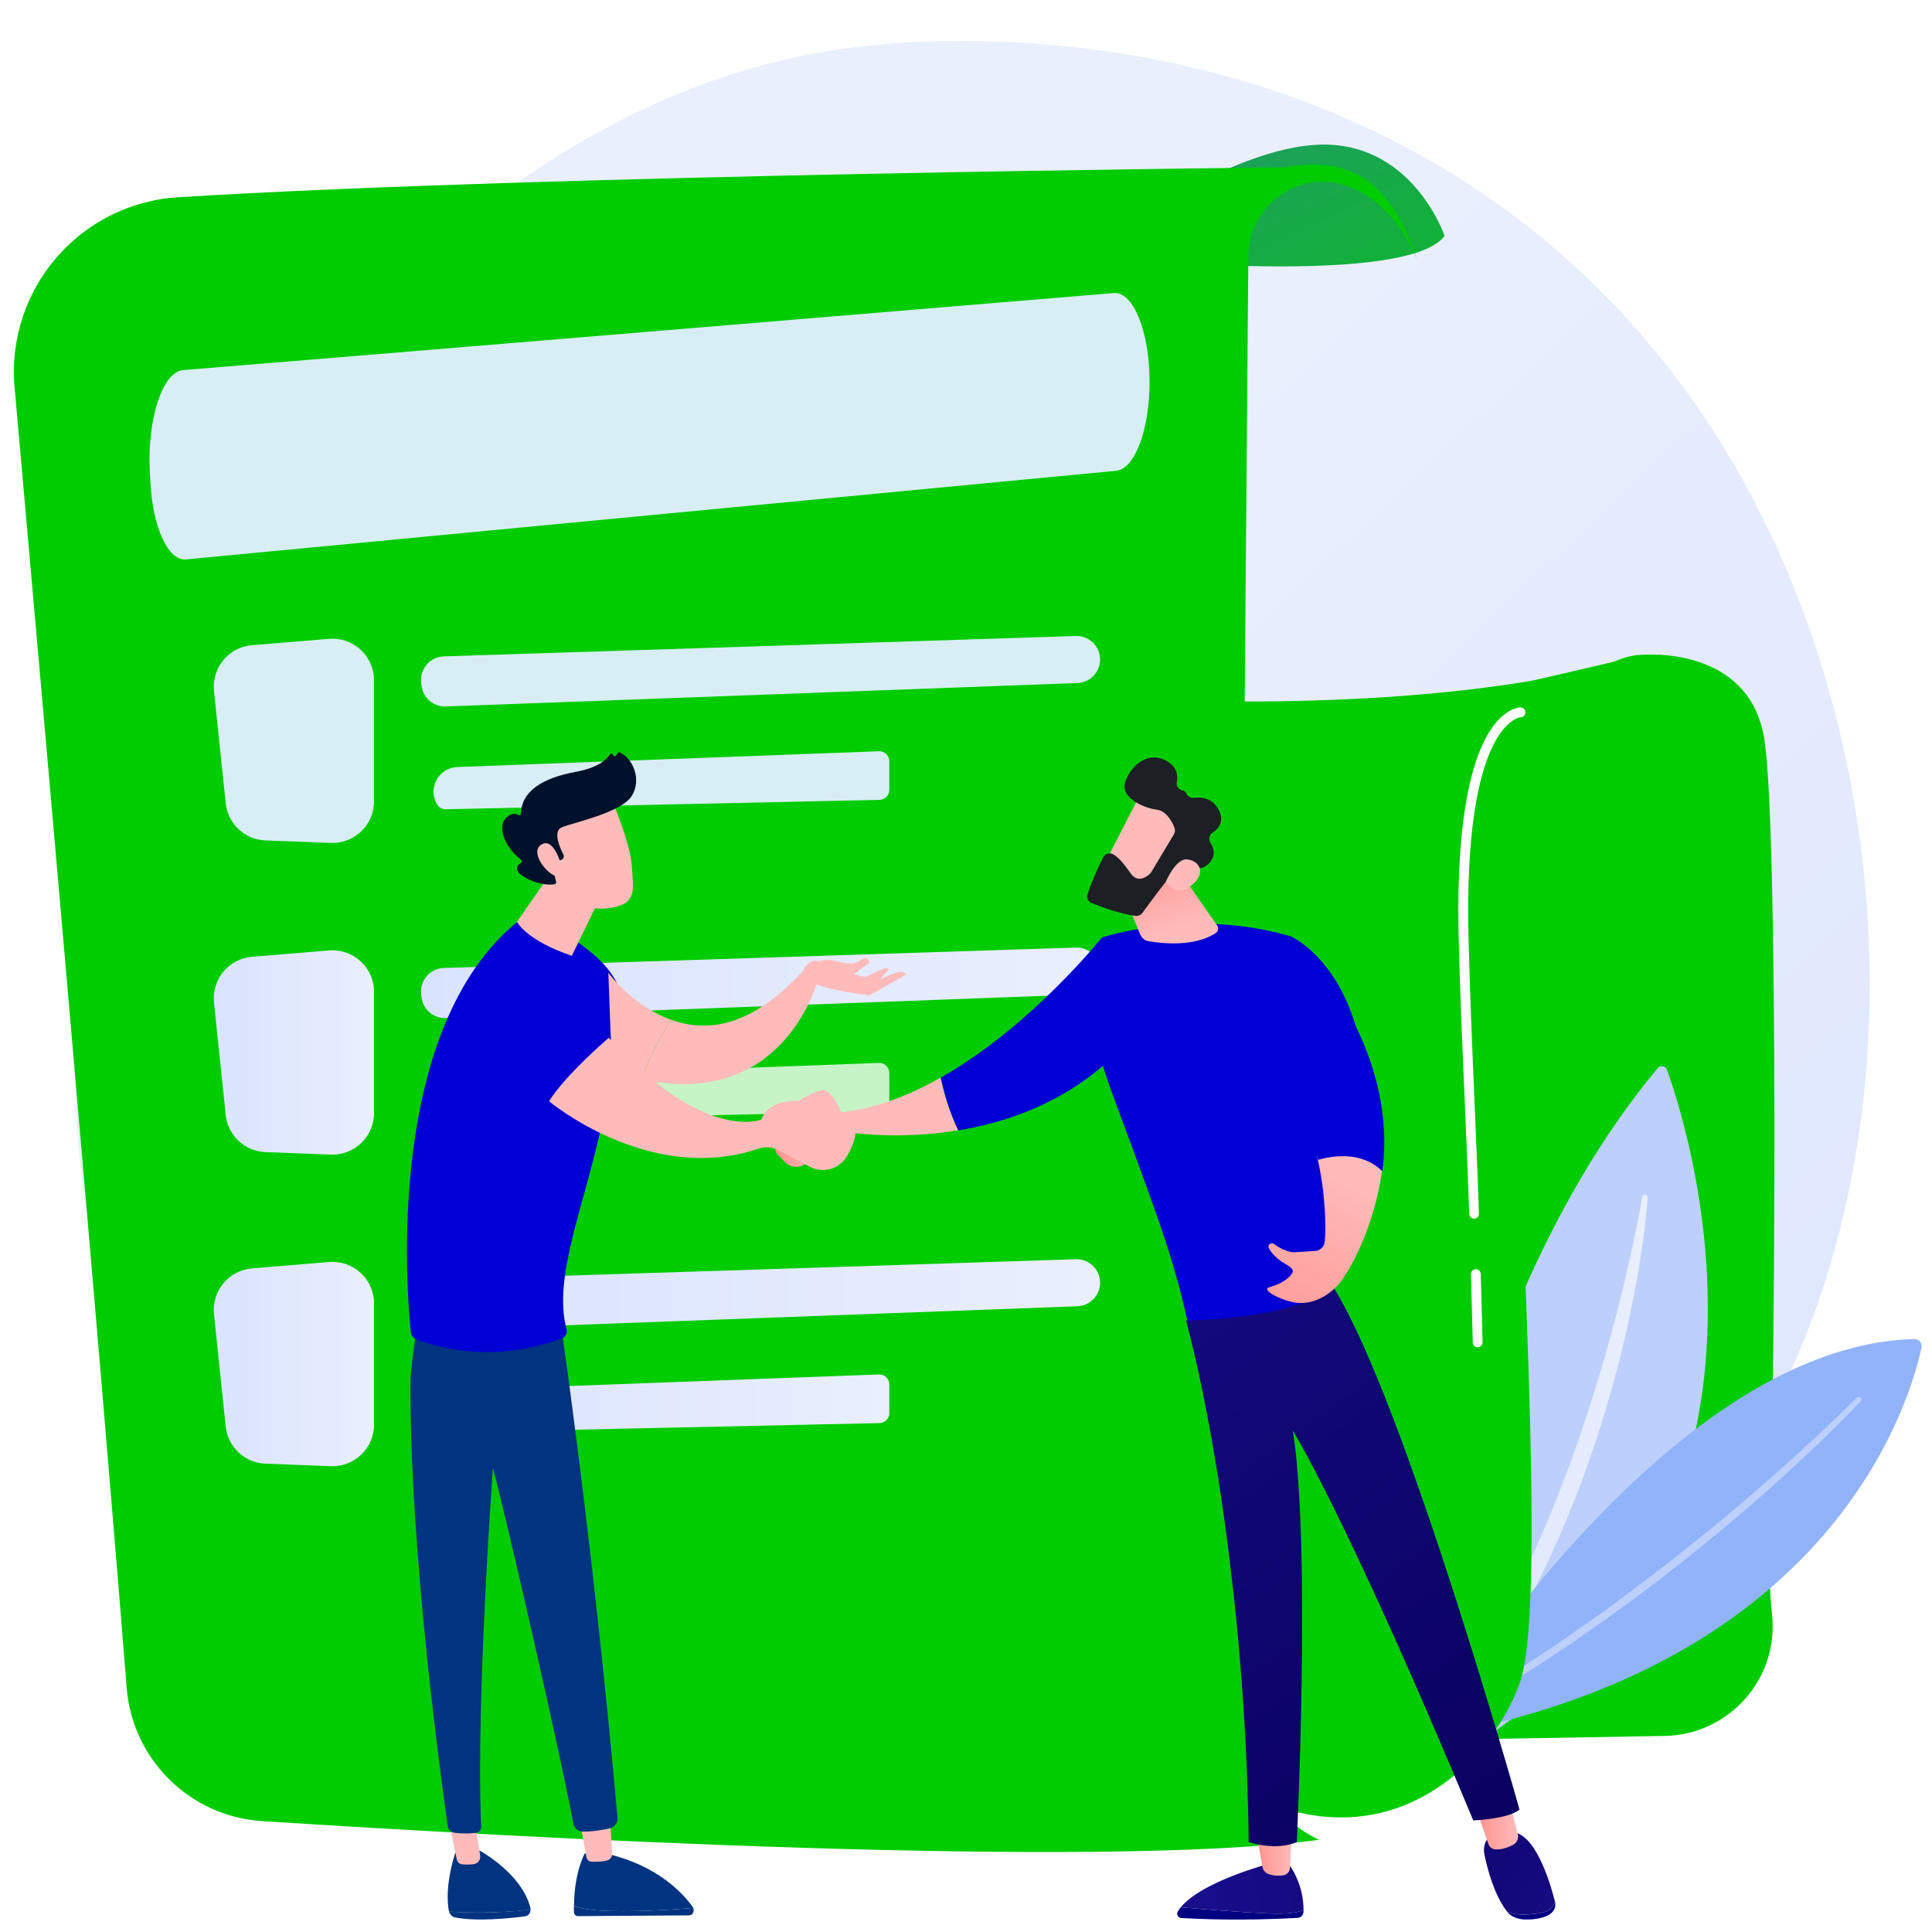 <?xml version="1.0" encoding="UTF-8" standalone="no"?>
<!-- Generator: Adobe Illustrator 22.1.0, SVG Export Plug-In . SVG Version: 6.00 Build 0)  -->

<svg
   version="1.1"
   width="4946.667"
   height="4946.667"
   x="0px"
   y="0px"
   viewBox="0 0 3710 3710"
   style="enable-background:new 0 0 3710 3710;"
   xml:space="preserve"
   id="svg1392"
   sodipodi:docname="service-resolution.svg"
   inkscape:export-filename="20943572 [Converted].png"
   inkscape:export-xdpi="96"
   inkscape:export-ydpi="96"
   inkscape:version="1.2.2 (732a01da63, 2022-12-09)"
   xmlns:inkscape="http://www.inkscape.org/namespaces/inkscape"
   xmlns:sodipodi="http://sodipodi.sourceforge.net/DTD/sodipodi-0.dtd"
   xmlns="http://www.w3.org/2000/svg"
   xmlns:svg="http://www.w3.org/2000/svg"><defs
   id="defs1396">
	

		<linearGradient
   id="SVGID_1_"
   gradientUnits="userSpaceOnUse"
   x1="3397.759"
   y1="3498.612"
   x2="1540.795"
   y2="1521.845"
   gradientTransform="matrix(1.309,0,0,1.309,-542.833,-517.077)">
			<stop
   offset="0"
   style="stop-color:#DAE3FE"
   id="stop874" />
			<stop
   offset="1"
   style="stop-color:#E9EFFD"
   id="stop876" />
		</linearGradient>
		
		
		
	
			
				<linearGradient
   id="SVGID_17_"
   gradientUnits="userSpaceOnUse"
   x1="-2032.577"
   y1="-10440.442"
   x2="-1975.76"
   y2="-10440.442"
   gradientTransform="matrix(-1.285,0.252,-0.252,-1.285,-3680.943,-10702.191)">
				<stop
   offset="0"
   style="stop-color:#FEBBBA"
   id="stop1030" />
				<stop
   offset="1"
   style="stop-color:#FF928E"
   id="stop1032" />
			</linearGradient>
			
			
			
		
				
				<linearGradient
   id="SVGID_20_"
   gradientUnits="userSpaceOnUse"
   x1="2580.693"
   y1="1277.215"
   x2="2423.092"
   y2="1587.979">
					<stop
   offset="0"
   style="stop-color:#0000d4;stop-opacity:1;"
   id="stop1053" />
					<stop
   offset="1"
   style="stop-color:#1A0F91"
   id="stop1055" />
				</linearGradient>
				
				
					<linearGradient
   id="SVGID_21_"
   gradientUnits="userSpaceOnUse"
   x1="850.196"
   y1="1759.211"
   x2="808.709"
   y2="1634.749"
   gradientTransform="matrix(1.309,0,0,1.309,1146.148,-517.077)">
					<stop
   offset="0"
   style="stop-color:#FEBBBA"
   id="stop1060" />
					<stop
   offset="1"
   style="stop-color:#FF928E"
   id="stop1062" />
				</linearGradient>
				
				
				
				
				
					<linearGradient
   id="SVGID_31_"
   gradientUnits="userSpaceOnUse"
   x1="-229.342"
   y1="3162.582"
   x2="722.584"
   y2="1846.499"
   gradientTransform="matrix(-1.309,0,0,1.309,2626.385,-517.077)">
					<stop
   offset="0"
   style="stop-color:#09005d;stop-opacity:1;"
   id="stop1138" />
					<stop
   offset="1"
   style="stop-color:#1A0F91"
   id="stop1140" />
				</linearGradient>
				
				
				<linearGradient
   id="SVGID_42_"
   gradientUnits="userSpaceOnUse"
   x1="2396.016"
   y1="2120.72"
   x2="2254.75"
   y2="2392.386"
   gradientTransform="matrix(1.309,0,0,1.309,-542.833,-517.077)">
					<stop
   offset="0"
   style="stop-color:#FEBBBA"
   id="stop1221" />
					<stop
   offset="1"
   style="stop-color:#FF928E"
   id="stop1223" />
				</linearGradient>
				
				
			
				
				
					<linearGradient
   id="SVGID_52_"
   gradientUnits="userSpaceOnUse"
   x1="3007.704"
   y1="-850.519"
   x2="2272.969"
   y2="-104.686"
   gradientTransform="matrix(0.991,-0.134,0.134,0.991,690.6,157.811)">
					<stop
   offset="0"
   style="stop-color:#FF928E"
   id="stop1297" />
					<stop
   offset="1"
   style="stop-color:#FE7062"
   id="stop1299" />
				</linearGradient>
				
				<linearGradient
   id="SVGID_53_"
   gradientUnits="userSpaceOnUse"
   x1="1175.585"
   y1="1861.944"
   x2="1300.62"
   y2="1580.614">
					<stop
   offset="0"
   style="stop-color:#4f52ff;stop-opacity:1;"
   id="stop1304" />
					<stop
   offset="1"
   style="stop-color:#C0423C"
   id="stop1306" />
				</linearGradient>
				
				
				
				<linearGradient
   id="SVGID_61_"
   gradientUnits="userSpaceOnUse"
   x1="1839.663"
   y1="2091.725"
   x2="855.062"
   y2="1913.682">
					<stop
   offset="0"
   style="stop-color:#A22B25"
   id="stop1364" />
					<stop
   offset="1"
   style="stop-color:#C0423C"
   id="stop1366" />
				</linearGradient>
				
				<linearGradient
   id="SVGID_62_"
   gradientUnits="userSpaceOnUse"
   x1="1490.111"
   y1="1341.505"
   x2="601.147"
   y2="3019.553">
					<stop
   offset="0"
   style="stop-color:#4f52ff;stop-opacity:1;"
   id="stop1371" />
					<stop
   offset="1"
   style="stop-color:#E9605A"
   id="stop1373" />
				</linearGradient>
				
				<linearGradient
   id="SVGID_63_"
   gradientUnits="userSpaceOnUse"
   x1="1493.213"
   y1="1343.151"
   x2="604.249"
   y2="3021.199">
					<stop
   offset="0"
   style="stop-color:#4f52ff;stop-opacity:1;"
   id="stop1378" />
					<stop
   offset="1"
   style="stop-color:#E9605A"
   id="stop1380" />
				</linearGradient>
				
			
			<linearGradient
   id="SVGID_2_"
   gradientUnits="userSpaceOnUse"
   x1="2421.459"
   y1="2151.867"
   x2="3017.402"
   y2="2151.867">
				<stop
   offset="0"
   style="stop-color:#00cc00;stop-opacity:1;"
   id="stop881" />
				<stop
   offset="1"
   style="stop-color:#4042E2"
   id="stop883" />
			</linearGradient>
			
			
			
			
			<linearGradient
   id="SVGID_4_"
   gradientUnits="userSpaceOnUse"
   x1="2503.808"
   y1="1242.9"
   x2="1654.192"
   y2="-523.158"
   gradientTransform="matrix(1.309,0,0,1.309,-542.833,-517.077)">
				<stop
   offset="0"
   style="stop-color:#00cc00;stop-opacity:1;"
   id="stop907" />
				<stop
   offset="1"
   style="stop-color:#4F52FF"
   id="stop909" />
			</linearGradient>
			
			
			<defs
   id="defs921">
				<filter
   id="Adobe_OpacityMaskFilter"
   filterUnits="userSpaceOnUse"
   x="519.2"
   y="655.6"
   width="1768.5"
   height="2391">
					<feFlood
   result="back"
   id="feFlood916" />
					<feBlend
   in="SourceGraphic"
   in2="back"
   mode="normal"
   id="feBlend918" />
				</filter>
			</defs>
			<mask
   maskUnits="userSpaceOnUse"
   x="519.2"
   y="655.6"
   width="1768.5"
   height="2391"
   id="mask942">
				<g
   class="st8"
   id="g940">
					<defs
   id="defs928">
						<filter
   id="Adobe_OpacityMaskFilter_1_"
   filterUnits="userSpaceOnUse"
   x="519.2"
   y="655.6"
   width="1768.5"
   height="2391">
							<feFlood
   result="back"
   id="feFlood923" />
							<feBlend
   in="SourceGraphic"
   in2="back"
   mode="normal"
   id="feBlend925" />
						</filter>
					</defs>
					<mask
   maskUnits="userSpaceOnUse"
   x="519.2"
   y="655.6"
   width="1768.5"
   height="2391"
   id="SVGID_5_">
						<g
   class="st9"
   id="g930">
						</g>
					</mask>
					<linearGradient
   id="SVGID_6_"
   gradientUnits="userSpaceOnUse"
   x1="2068.299"
   y1="1106.523"
   x2="-196.058"
   y2="4004.204">
						<stop
   offset="0"
   style="stop-color:#FFFFFF"
   id="stop933" />
						<stop
   offset="1"
   style="stop-color:#000000"
   id="stop935" />
					</linearGradient>
					<path
   class="st10"
   d="m 748.1,712.2 1470.5,-56.6 c -60.7,449 -35.1,1363.4 -11.9,2264.5 1.4,53.4 32.7,101.5 81,124.3 v 0 c 0,0 -980.8,11.3 -1402.3,-18.6 -99.2,-7 -180.2,-82.1 -194.9,-180.5 C 632.6,2459.2 494.2,1461.8 523,933.8 529.7,812.9 627.1,716.8 748.1,712.2 Z"
   mask="url(#SVGID_5_)"
   id="path938" />
				</g>
			</mask>
			<linearGradient
   id="SVGID_7_"
   gradientUnits="userSpaceOnUse"
   x1="2068.299"
   y1="1106.523"
   x2="-196.058"
   y2="4004.204">
				<stop
   offset="0"
   style="stop-color:#FFFFFF"
   id="stop944" />
				<stop
   offset="1"
   style="stop-color:#FFFFFF"
   id="stop946" />
			</linearGradient>
			
			
			
			
			
			
			<linearGradient
   id="SVGID_16_"
   gradientUnits="userSpaceOnUse"
   x1="1837.313"
   y1="2297.597"
   x2="1524.329"
   y2="3098.926">
				<stop
   offset="0"
   style="stop-color:#09005D"
   id="stop1019" />
				<stop
   offset="1"
   style="stop-color:#1A0F91"
   id="stop1021" />
			</linearGradient>
			
			
		
					<linearGradient
   id="SVGID_54_"
   gradientUnits="userSpaceOnUse"
   x1="1134.195"
   y1="1421.489"
   x2="1311.774"
   y2="1692.298">
						<stop
   offset="0"
   style="stop-color:#A22B25"
   id="stop1311" />
						<stop
   offset="1"
   style="stop-color:#C0423C"
   id="stop1313" />
					</linearGradient>
					
					<linearGradient
   id="SVGID_55_"
   gradientUnits="userSpaceOnUse"
   x1="1150.82"
   y1="1468.847"
   x2="1284.166"
   y2="1625.026">
						<stop
   offset="0"
   style="stop-color:#09005D"
   id="stop1318" />
						<stop
   offset="1"
   style="stop-color:#1A0F91"
   id="stop1320" />
					</linearGradient>
					
					<linearGradient
   id="SVGID_56_"
   gradientUnits="userSpaceOnUse"
   x1="1087.76"
   y1="1451.938"
   x2="1265.34"
   y2="1722.747">
						<stop
   offset="0"
   style="stop-color:#A22B25"
   id="stop1325" />
						<stop
   offset="1"
   style="stop-color:#C0423C"
   id="stop1327" />
					</linearGradient>
					
				
					
						<linearGradient
   id="SVGID_45_"
   gradientUnits="userSpaceOnUse"
   x1="-218.759"
   y1="3152.779"
   x2="-97.189"
   y2="3152.779"
   gradientTransform="translate(1290.102)">
						<stop
   offset="0"
   style="stop-color:#09005D"
   id="stop1246" />
						<stop
   offset="1"
   style="stop-color:#1A0F91"
   id="stop1248" />
					</linearGradient>
					
					
						<linearGradient
   id="SVGID_46_"
   gradientUnits="userSpaceOnUse"
   x1="85.585"
   y1="3009.362"
   x2="-356.69"
   y2="3356.637"
   gradientTransform="translate(1290.102)">
						<stop
   offset="0"
   style="stop-color:#4042E2"
   id="stop1253" />
						<stop
   offset="1"
   style="stop-color:#4F52FF"
   id="stop1255" />
					</linearGradient>
					
					
						<linearGradient
   id="SVGID_47_"
   gradientUnits="userSpaceOnUse"
   x1="-184.952"
   y1="3014.378"
   x2="-208.173"
   y2="3217.042"
   gradientTransform="translate(1290.102)">
						<stop
   offset="0"
   style="stop-color:#A22B25"
   id="stop1260" />
						<stop
   offset="1"
   style="stop-color:#C0423C"
   id="stop1262" />
					</linearGradient>
					
					
						<linearGradient
   id="SVGID_48_"
   gradientUnits="userSpaceOnUse"
   x1="164.152"
   y1="3109.278"
   x2="-278.123"
   y2="3456.553"
   gradientTransform="translate(1290.102)">
						<stop
   offset="0"
   style="stop-color:#4042E2"
   id="stop1267" />
						<stop
   offset="1"
   style="stop-color:#4F52FF"
   id="stop1269" />
					</linearGradient>
					
					
						<linearGradient
   id="SVGID_49_"
   gradientUnits="userSpaceOnUse"
   x1="-33.641"
   y1="3155.869"
   x2="141.357"
   y2="3155.869"
   gradientTransform="translate(1290.102)">
						<stop
   offset="0"
   style="stop-color:#09005D"
   id="stop1274" />
						<stop
   offset="1"
   style="stop-color:#1A0F91"
   id="stop1276" />
					</linearGradient>
					
					
						<linearGradient
   id="SVGID_50_"
   gradientUnits="userSpaceOnUse"
   x1="110.527"
   y1="2982.936"
   x2="87.305"
   y2="3185.603"
   gradientTransform="matrix(0.998,-0.063,0.063,0.998,993.209,65.766)">
						<stop
   offset="0"
   style="stop-color:#A22B25"
   id="stop1281" />
						<stop
   offset="1"
   style="stop-color:#C0423C"
   id="stop1283" />
					</linearGradient>
					
					<linearGradient
   id="SVGID_51_"
   gradientUnits="userSpaceOnUse"
   x1="1098.74"
   y1="3246.13"
   x2="1270.663"
   y2="1987.96">
						<stop
   offset="0"
   style="stop-color:#4F52FF"
   id="stop1288" />
						<stop
   offset="1"
   style="stop-color:#4042E2"
   id="stop1290" />
					</linearGradient>
					
				
					<linearGradient
   id="SVGID_22_"
   gradientUnits="userSpaceOnUse"
   x1="2043.39"
   y1="1606.473"
   x2="2192.505"
   y2="1671.306">
						<stop
   offset="0"
   style="stop-color:#FEBBBA"
   id="stop1067" />
						<stop
   offset="1"
   style="stop-color:#FF928E"
   id="stop1069" />
					</linearGradient>
					
					
						<linearGradient
   id="SVGID_23_"
   gradientUnits="userSpaceOnUse"
   x1="4959.789"
   y1="5818.873"
   x2="5137.915"
   y2="5818.873"
   gradientTransform="matrix(-0.685,-0.728,-0.728,0.685,9787.373,1318.785)">
						<stop
   offset="0"
   style="stop-color:#09005D"
   id="stop1074" />
						<stop
   offset="1"
   style="stop-color:#1A0F91"
   id="stop1076" />
					</linearGradient>
					
					<linearGradient
   id="SVGID_24_"
   gradientUnits="userSpaceOnUse"
   x1="2034.098"
   y1="1627.845"
   x2="2183.213"
   y2="1692.677">
						<stop
   offset="0"
   style="stop-color:#FEBBBA"
   id="stop1081" />
						<stop
   offset="1"
   style="stop-color:#FF928E"
   id="stop1083" />
					</linearGradient>
					
				
					<linearGradient
   id="SVGID_43_"
   gradientUnits="userSpaceOnUse"
   x1="2680.49"
   y1="1327.827"
   x2="2522.888"
   y2="1638.591">
						<stop
   offset="0"
   style="stop-color:#0000d4;stop-opacity:1;"
   id="stop1228" />
						<stop
   offset="1"
   style="stop-color:#1A0F91"
   id="stop1230" />
					</linearGradient>
					
					<linearGradient
   id="SVGID_44_"
   gradientUnits="userSpaceOnUse"
   x1="2730.983"
   y1="1486.493"
   x2="1836.201"
   y2="2498.497">
						<stop
   offset="0"
   style="stop-color:#4042E2"
   id="stop1235" />
						<stop
   offset="1"
   style="stop-color:#4F52FF"
   id="stop1237" />
					</linearGradient>
					
				
				<linearGradient
   id="linearGradient9706"
   gradientUnits="userSpaceOnUse"
   x1="728.286"
   y1="1481.865"
   x2="963.375"
   y2="1481.865">
					<stop
   offset="0"
   style="stop-color:#DAE3FE"
   id="stop951-1" />
					<stop
   offset="1"
   style="stop-color:#E9EFFD"
   id="stop953-2" />
				</linearGradient>
				
				<linearGradient
   id="linearGradient9711"
   gradientUnits="userSpaceOnUse"
   x1="1032.393"
   y1="1379.69"
   x2="2028.547"
   y2="1379.69">
					<stop
   offset="0"
   style="stop-color:#DAE3FE"
   id="stop958-4" />
					<stop
   offset="1"
   style="stop-color:#E9EFFD"
   id="stop960-0" />
				</linearGradient>
				
				<linearGradient
   id="linearGradient9716"
   gradientUnits="userSpaceOnUse"
   x1="1050.655"
   y1="1539.606"
   x2="1719.3"
   y2="1539.606">
					<stop
   offset="0"
   style="stop-color:#DAE3FE"
   id="stop965-8" />
					<stop
   offset="1"
   style="stop-color:#E9EFFD"
   id="stop967-1" />
				</linearGradient>
				
			
					
						<linearGradient
   id="SVGID_18_"
   gradientUnits="userSpaceOnUse"
   x1="271.309"
   y1="2017.986"
   x2="530.031"
   y2="2017.986"
   gradientTransform="translate(1290.102)">
						<stop
   offset="0"
   style="stop-color:#FEBBBA"
   id="stop1037" />
						<stop
   offset="1"
   style="stop-color:#FF928E"
   id="stop1039" />
					</linearGradient>
					
					<linearGradient
   id="SVGID_19_"
   gradientUnits="userSpaceOnUse"
   x1="2329.041"
   y1="1149.59"
   x2="2171.439"
   y2="1460.356">
						<stop
   offset="0"
   style="stop-color:#09005D"
   id="stop1044" />
						<stop
   offset="1"
   style="stop-color:#1A0F91"
   id="stop1046" />
					</linearGradient>
					
				
					
						<linearGradient
   id="SVGID_25_"
   gradientUnits="userSpaceOnUse"
   x1="2427.203"
   y1="3201.526"
   x2="2612.519"
   y2="3201.526"
   gradientTransform="matrix(-1,0,0,1,4753.759,0)">
						<stop
   offset="0"
   style="stop-color:#09005d;stop-opacity:1;"
   id="stop1090" />
						<stop
   offset="1"
   style="stop-color:#4F52FF"
   id="stop1092" />
					</linearGradient>
					
					<linearGradient
   id="SVGID_26_"
   gradientUnits="userSpaceOnUse"
   x1="2773.854"
   y1="3028.145"
   x2="2102.84"
   y2="3219.4"
   gradientTransform="matrix(1.309,0,0,1.309,-542.833,-517.077)">
						<stop
   offset="0"
   style="stop-color:#09005D"
   id="stop1097" />
						<stop
   offset="1"
   style="stop-color:#1A0F91"
   id="stop1099" />
					</linearGradient>
					
					
						<linearGradient
   id="SVGID_27_"
   gradientUnits="userSpaceOnUse"
   x1="2444.311"
   y1="3114.499"
   x2="2496.512"
   y2="3114.499"
   gradientTransform="matrix(-1.309,0,0,1.309,5680.712,-517.077)">
						<stop
   offset="0"
   style="stop-color:#FEBBBA"
   id="stop1104" />
						<stop
   offset="1"
   style="stop-color:#FF928E"
   id="stop1106" />
					</linearGradient>
					
				
					
					
						<linearGradient
   id="SVGID_30_"
   gradientUnits="userSpaceOnUse"
   x1="2112.456"
   y1="3070.984"
   x2="2174.84"
   y2="3070.984"
   gradientTransform="matrix(-1.309,0,0,1.309,5680.712,-517.077)">
						<stop
   offset="0"
   style="stop-color:#FEBBBA"
   id="stop1129" />
						<stop
   offset="1"
   style="stop-color:#FF928E"
   id="stop1131" />
					</linearGradient>
					
				
						
							<linearGradient
   id="SVGID_28_"
   gradientUnits="userSpaceOnUse"
   x1="2057.758"
   y1="3197.529"
   x2="2128.774"
   y2="3197.529"
   gradientTransform="matrix(-1,0,0,1,4753.759,0)">
							<stop
   offset="0"
   style="stop-color:#4042E2"
   id="stop1113" />
							<stop
   offset="1"
   style="stop-color:#4F52FF"
   id="stop1115" />
						</linearGradient>
						
						<linearGradient
   id="SVGID_29_"
   gradientUnits="userSpaceOnUse"
   x1="2399.775"
   y1="2989.272"
   x2="2817.943"
   y2="3261.568"
   gradientTransform="matrix(1.309,0,0,1.309,-542.833,-517.077)">
							<stop
   offset="0"
   style="stop-color:#09005D"
   id="stop1120" />
							<stop
   offset="1"
   style="stop-color:#1A0F91"
   id="stop1122" />
						</linearGradient>
						
					</defs><sodipodi:namedview
   id="namedview1394"
   pagecolor="#ffffff"
   bordercolor="#000000"
   borderopacity="0.25"
   inkscape:showpageshadow="2"
   inkscape:pageopacity="0.0"
   inkscape:pagecheckerboard="0"
   inkscape:deskcolor="#d1d1d1"
   showgrid="false"
   inkscape:zoom="0.11529195"
   inkscape:cx="1561.2539"
   inkscape:cy="2090.3454"
   inkscape:window-width="1920"
   inkscape:window-height="1017"
   inkscape:window-x="-8"
   inkscape:window-y="-8"
   inkscape:window-maximized="1"
   inkscape:current-layer="svg1392" />
<style
   type="text/css"
   id="style865">
	.st0{fill:#FFFFFF;}
	.st1{fill:url(#SVGID_1_);}
	.st2{fill:url(#SVGID_2_);}
	.st3{fill:#BDD0FB;}
	.st4{fill:url(#SVGID_3_);}
	.st5{fill:#91B3FA;}
	.st6{fill:#7D97F4;}
	.st7{fill:url(#SVGID_4_);}
	.st8{filter:url(#Adobe_OpacityMaskFilter);}
	.st9{filter:url(#Adobe_OpacityMaskFilter_1_);}
	.st10{mask:url(#SVGID_5_);fill:url(#SVGID_6_);}
	.st11{opacity:0.53;fill:url(#SVGID_7_);}
	.st12{fill:url(#SVGID_8_);}
	.st13{fill:url(#SVGID_9_);}
	.st14{fill:url(#SVGID_10_);}
	.st15{fill:url(#SVGID_11_);}
	.st16{fill:url(#SVGID_12_);}
	.st17{opacity:0.78;fill:#FFFFFF;}
	.st18{fill:url(#SVGID_13_);}
	.st19{fill:url(#SVGID_14_);}
	.st20{fill:url(#SVGID_15_);}
	.st21{fill:url(#SVGID_16_);}
	.st22{fill:url(#SVGID_17_);}
	.st23{fill:url(#SVGID_18_);}
	.st24{fill:url(#SVGID_19_);}
	.st25{fill:url(#SVGID_20_);}
	.st26{fill:url(#SVGID_21_);}
	.st27{fill:url(#SVGID_22_);}
	.st28{fill:url(#SVGID_23_);}
	.st29{fill:url(#SVGID_24_);}
	.st30{fill:url(#SVGID_25_);}
	.st31{fill:url(#SVGID_26_);}
	.st32{fill:url(#SVGID_27_);}
	.st33{fill:url(#SVGID_28_);}
	.st34{fill:url(#SVGID_29_);}
	.st35{fill:url(#SVGID_30_);}
	.st36{fill:url(#SVGID_31_);}
	.st37{fill:url(#SVGID_32_);}
	.st38{fill:url(#SVGID_33_);}
	.st39{fill:url(#SVGID_34_);}
	.st40{fill:url(#SVGID_35_);}
	.st41{fill:url(#SVGID_36_);}
	.st42{fill:url(#SVGID_37_);}
	.st43{fill:url(#SVGID_38_);}
	.st44{fill:url(#SVGID_39_);}
	.st45{fill:url(#SVGID_40_);}
	.st46{fill:url(#SVGID_41_);}
	.st47{fill:url(#SVGID_42_);}
	.st48{fill:url(#SVGID_43_);}
	.st49{fill:url(#SVGID_44_);}
	.st50{fill:url(#SVGID_45_);}
	.st51{fill:url(#SVGID_46_);}
	.st52{fill:url(#SVGID_47_);}
	.st53{fill:url(#SVGID_48_);}
	.st54{fill:url(#SVGID_49_);}
	.st55{fill:url(#SVGID_50_);}
	.st56{fill:url(#SVGID_51_);}
	.st57{fill:url(#SVGID_52_);}
	.st58{fill:url(#SVGID_53_);}
	.st59{fill:url(#SVGID_54_);}
	.st60{fill:url(#SVGID_55_);}
	.st61{fill:url(#SVGID_56_);}
	.st62{fill:url(#SVGID_57_);}
	.st63{fill:url(#SVGID_58_);}
	.st64{fill:url(#SVGID_59_);}
	.st65{fill:url(#SVGID_60_);}
	.st66{fill:url(#SVGID_61_);}
	.st67{fill:url(#SVGID_62_);}
	.st68{fill:url(#SVGID_63_);}
</style>

<path
   class="st1"
   d="m 3175.512,3024.92 c -89.81,92.559 -170.063,146.891 -231.595,187.999 C 2344.311,3613.268 1658.822,3497.929 1446.996,3458.391 1105.037,3394.765 816.493,3349.86 568.534,3125.859 5.061,2616.848 32.423,1554.838 463.013,896.973 514.072,818.946 944.008,181.766 1630.936,91.956 c 16.758,-2.226 29.326,-3.404 40.323,-4.582 106.306,-11.259 764.825,-70.696 1301.722,379.271 76.849,64.412 200.567,180.536 315.252,357.669 419.332,647.653 420.641,1650.881 -112.721,2200.607 z"
   id="path879"
   style="fill:url(#SVGID_1_);stroke-width:1.309" /><path
   class="st2"
   d="m 2850.31,1328.611 305.825,-71.219 c 0,0 204.494,-18.328 232.118,163.386 27.624,181.715 19.638,1258.518 10.997,1480.687 -2.88,73.183 -2.487,140.868 3.666,199.781 12.961,122.802 -82.871,230.155 -206.327,232.249 l -569.364,9.819 z"
   id="path886"
   style="fill:#00cc00;fill-opacity:1;stroke-width:1.309" /><g
   id="g897"
   transform="matrix(1.309,0,0,1.309,-542.833,-517.077)">
				<path
   class="st3"
   d="m 2467.6,3015.6 c 0,0 46.7,-654.4 378.6,-1053.3 4.3,-5.2 11.8,-3.9 14.1,2.5 36.2,101 239.5,750.9 -392.7,1050.8 z"
   id="path888" />
				<linearGradient
   id="SVGID_3_"
   gradientUnits="userSpaceOnUse"
   x1="2480.541"
   y1="2567.341"
   x2="2831.856"
   y2="2567.341">
					<stop
   offset="0"
   style="stop-color:#DAE3FE"
   id="stop890" />
					<stop
   offset="1"
   style="stop-color:#E9EFFD"
   id="stop892" />
				</linearGradient>
				<path
   class="st4"
   d="m 2831.8,2152.2 c -2.8,38.2 -8.3,75.9 -14.7,113.5 -6.6,37.5 -14.4,74.9 -23.6,111.9 -18.3,74.1 -41.1,147.1 -69.2,218.2 -14.2,35.5 -29.2,70.7 -46,105 -8.2,17.3 -17.3,34.1 -26,51.1 -9.3,16.7 -18.3,33.6 -28.3,49.9 -38.9,65.9 -84.4,127.9 -136.3,183.8 -1.5,1.7 -4.2,1.8 -5.8,0.2 -1.6,-1.5 -1.7,-3.9 -0.5,-5.5 v -0.1 c 46.2,-59.9 87.9,-122.9 124,-189 9.3,-16.4 17.6,-33.3 26.5,-49.9 8.2,-16.9 16.8,-33.7 24.5,-50.9 3.8,-8.6 8,-17 11.8,-25.7 l 11.4,-25.9 c 3.7,-8.6 7.2,-17.4 10.9,-26.1 3.7,-8.7 7.1,-17.4 10.5,-26.2 7,-17.5 13.5,-35.2 20.1,-52.8 6.3,-17.8 12.6,-35.5 18.4,-53.5 12.1,-35.7 22.9,-71.9 33.3,-108.2 10.2,-36.4 19.6,-72.9 28.1,-109.8 8.7,-36.8 16.3,-73.9 22.9,-111 v -0.1 c 0.4,-2.2 2.5,-3.7 4.8,-3.3 1.9,0.4 3.4,2.3 3.2,4.4 z"
   id="path895"
   style="fill:url(#SVGID_3_)" />
			</g><g
   id="g903"
   transform="matrix(1.309,0,0,1.309,-542.833,-517.077)">
				<path
   class="st5"
   d="m 2508.7,2944 c 0,0 342.2,-575.6 714.5,-584.6 6.6,-0.2 11.6,5.9 10.3,12.4 -15.9,75.2 -126.7,469 -724.8,572.2 z"
   id="path899" />
				<path
   class="st3"
   d="m 3144.4,2450.7 c -22.6,23.7 -45.8,46.5 -69.3,69 -11.9,11.1 -23.8,22.3 -35.8,33.3 -12.1,10.9 -24.1,21.9 -36.4,32.7 -48.9,43.1 -99.2,84.6 -150.9,124.3 -25.7,20.1 -52.2,39 -78.5,58.4 l -40.1,28 c -6.7,4.6 -13.4,9.3 -20.1,13.9 l -20.5,13.4 c -54.1,36.4 -110.6,69.1 -167.6,100.8 -2,1.1 -4.5,0.4 -5.6,-1.6 -1.1,-2 -0.4,-4.4 1.5,-5.5 l 0.1,-0.1 42,-24.6 21,-12.3 c 6.9,-4.2 13.8,-8.6 20.6,-12.9 l 41.3,-25.8 c 13.6,-8.9 27,-18 40.6,-26.9 l 20.3,-13.5 19.9,-14 39.9,-28 c 26.1,-19.4 52.5,-38.3 78,-58.4 25.8,-19.7 51.1,-40.1 76.4,-60.4 l 37.4,-31.1 37,-31.7 c 12.3,-10.6 24.4,-21.5 36.6,-32.2 12.1,-10.8 24.1,-21.8 36,-32.8 23.8,-22 47.5,-44.3 70.3,-67.3 l 0.1,-0.1 c 1.6,-1.6 4.2,-1.6 5.8,0 1.5,1.2 1.5,3.8 0,5.4 z"
   id="path901" />
			</g><path
   class="st6"
   d="m 2228.579,1343.405 c 0,0 556.927,30.635 927.688,-86.013 0,0 -246.388,-16.889 -246.388,552.083 0,435.042 64.543,1265.326 8.248,1422.952 -56.295,157.626 -266.943,369.452 -568.971,187.475 C 2047.126,3237.794 2228.579,1343.405 2228.579,1343.405 Z"
   id="path905"
   style="fill:#00cc00;fill-opacity:1;stroke-width:1.309" /><path
   class="st7"
   d="m 2080.51,490.341 c 0,0 614.4,67.03 693.606,-37.181 0,0 -62.972,-187.475 -249.923,-174.907 -186.951,12.437 -443.682,212.088 -443.682,212.088 z"
   id="path912"
   style="fill:url(#SVGID_4_);stroke-width:1.309" /><path
   class="st5"
   d="M 28.061,744.402 C 81.607,1346.496 194.197,2620.201 243.16,3240.623 c 10.866,138.381 121.754,247.567 260.266,256.469 493.17,31.682 1603.227,93.083 2029.235,35.872 v 0 c -97.534,-48.047 -159.066,-147.807 -158.149,-256.6 l 22.649,-2784.111 c 0.786,-98.32 98.844,-169.016 190.879,-134.584 57.997,21.732 101.986,68.078 132.097,138.512 -40.192,-117.172 -103.425,-202.924 -249.923,-174.907 0,0 -1432.771,14.27 -2127.948,57.473 C 153.219,390.399 11.173,555.749 28.061,744.402 Z"
   id="path914"
   style="fill:#00cc00;fill-opacity:1;stroke-width:1.309" /><path
   class="st11"
   d="M 436.568,415.324 2361.723,341.224 c -79.468,587.824 -45.952,1784.941 -15.579,2964.647 1.833,69.91 42.81,132.882 106.044,162.732 v 0 c 0,0 -1284.047,14.794 -1835.869,-24.351 C 486.448,3435.088 380.404,3336.768 361.159,3207.944 285.357,2702.468 104.166,1396.688 141.871,705.439 150.642,547.159 278.157,421.347 436.568,415.324 Z"
   id="path949"
   style="fill:#00fc00;fill-opacity:0;stroke-width:1.309" /><g
   id="g972"
   style="fill:#d7eef4;fill-opacity:1"
   transform="matrix(1.309,0,0,1.309,-542.833,-517.077)">
				<linearGradient
   id="SVGID_8_"
   gradientUnits="userSpaceOnUse"
   x1="728.286"
   y1="1481.865"
   x2="963.375"
   y2="1481.865">
					<stop
   offset="0"
   style="stop-color:#DAE3FE"
   id="stop951" />
					<stop
   offset="1"
   style="stop-color:#E9EFFD"
   id="stop953" />
				</linearGradient>
				<path
   class="st12"
   d="m 728.6,1408.6 17.2,164.7 c 3.1,30.2 28,53.5 58.3,54.6 l 95.9,3.7 c 34.6,1.3 63.4,-26.4 63.4,-61 V 1393 c 0,-35.7 -30.5,-63.7 -66,-60.8 l -113.1,9.3 c -34.1,2.8 -59.2,33.1 -55.7,67.1 z"
   id="path956"
   style="fill:#d7eef4;fill-opacity:1" />
				<linearGradient
   id="SVGID_9_"
   gradientUnits="userSpaceOnUse"
   x1="1032.393"
   y1="1379.69"
   x2="2028.547"
   y2="1379.69">
					<stop
   offset="0"
   style="stop-color:#DAE3FE"
   id="stop958" />
					<stop
   offset="1"
   style="stop-color:#E9EFFD"
   id="stop960" />
				</linearGradient>
				<path
   class="st13"
   d="m 1065.9,1357.9 c 159.6,-5 772.3,-24.9 927,-29.9 19.5,-0.6 35.6,15 35.6,34.5 v 0 c 0,18.6 -14.7,33.8 -33.3,34.5 l -926.5,34.4 c -17.8,0.7 -33.3,-12.4 -35.6,-30.1 l -0.6,-4.5 c -2.4,-20.2 12.9,-38.3 33.4,-38.9 z"
   id="path963"
   style="fill:#d7eef4;fill-opacity:1" />
				<linearGradient
   id="SVGID_10_"
   gradientUnits="userSpaceOnUse"
   x1="1050.655"
   y1="1539.606"
   x2="1719.3"
   y2="1539.606">
					<stop
   offset="0"
   style="stop-color:#DAE3FE"
   id="stop965" />
					<stop
   offset="1"
   style="stop-color:#E9EFFD"
   id="stop967" />
				</linearGradient>
				<path
   class="st14"
   d="m 1055.8,1575 v 0 c 2.7,4.5 7.7,7.3 12.9,7.2 l 636.2,-13.8 c 8,-0.2 14.4,-6.7 14.4,-14.7 v -41.9 c 0,-8.3 -6.9,-15 -15.2,-14.7 l -618.4,23.1 c -27.6,1 -44,31.1 -29.9,54.8 z"
   id="path970"
   style="fill:#d7eef4;fill-opacity:1" />
			</g><g
   id="g990"
   transform="matrix(1.309,0,0,1.309,-542.833,-517.077)">
				<linearGradient
   id="SVGID_11_"
   gradientUnits="userSpaceOnUse"
   x1="728.286"
   y1="1939.009"
   x2="963.375"
   y2="1939.009">
					<stop
   offset="0"
   style="stop-color:#DAE3FE"
   id="stop974" />
					<stop
   offset="1"
   style="stop-color:#E9EFFD"
   id="stop976" />
				</linearGradient>
				<path
   class="st15"
   d="m 728.6,1865.8 17.2,164.7 c 3.1,30.2 28,53.5 58.3,54.6 l 95.9,3.7 c 34.6,1.3 63.4,-26.4 63.4,-61 v -177.7 c 0,-35.7 -30.5,-63.7 -66,-60.8 l -113.1,9.3 c -34.1,2.9 -59.2,33.2 -55.7,67.2 z"
   id="path979"
   style="fill:url(#SVGID_11_)" />
				<linearGradient
   id="SVGID_12_"
   gradientUnits="userSpaceOnUse"
   x1="1032.393"
   y1="1836.834"
   x2="2028.547"
   y2="1836.834">
					<stop
   offset="0"
   style="stop-color:#DAE3FE"
   id="stop981" />
					<stop
   offset="1"
   style="stop-color:#E9EFFD"
   id="stop983" />
				</linearGradient>
				<path
   class="st16"
   d="m 1065.9,1815 c 159.6,-5 772.3,-24.9 927,-29.9 19.5,-0.6 35.6,15 35.6,34.5 v 0 c 0,18.6 -14.7,33.8 -33.3,34.5 l -926.5,34.4 c -17.8,0.7 -33.3,-12.4 -35.6,-30.1 l -0.6,-4.5 c -2.4,-20.2 12.9,-38.3 33.4,-38.9 z"
   id="path986"
   style="fill:url(#SVGID_12_)" />
				<path
   class="st17"
   d="m 1055.8,2032.2 v 0 c 2.7,4.5 7.7,7.3 12.9,7.2 l 636.2,-13.8 c 8,-0.2 14.4,-6.7 14.4,-14.7 V 1969 c 0,-8.3 -6.9,-15 -15.2,-14.7 l -618.4,23.1 c -27.6,0.9 -44,31.1 -29.9,54.8 z"
   id="path988" />
			</g><g
   id="g1013"
   transform="matrix(1.309,0,0,1.309,-542.833,-517.077)">
				<linearGradient
   id="SVGID_13_"
   gradientUnits="userSpaceOnUse"
   x1="728.286"
   y1="2396.153"
   x2="963.375"
   y2="2396.153">
					<stop
   offset="0"
   style="stop-color:#DAE3FE"
   id="stop992" />
					<stop
   offset="1"
   style="stop-color:#E9EFFD"
   id="stop994" />
				</linearGradient>
				<path
   class="st18"
   d="m 728.6,2322.9 17.2,164.7 c 3.1,30.2 28,53.5 58.3,54.6 l 95.9,3.7 c 34.6,1.3 63.4,-26.4 63.4,-61 v -177.7 c 0,-35.7 -30.5,-63.7 -66,-60.8 l -113.1,9.3 c -34.1,2.9 -59.2,33.2 -55.7,67.2 z"
   id="path997"
   style="fill:url(#SVGID_13_)" />
				<linearGradient
   id="SVGID_14_"
   gradientUnits="userSpaceOnUse"
   x1="1032.393"
   y1="2293.978"
   x2="2028.547"
   y2="2293.978">
					<stop
   offset="0"
   style="stop-color:#DAE3FE"
   id="stop999" />
					<stop
   offset="1"
   style="stop-color:#E9EFFD"
   id="stop1001" />
				</linearGradient>
				<path
   class="st19"
   d="m 1065.9,2272.2 c 159.6,-5 772.3,-24.9 927,-29.9 19.5,-0.6 35.6,15 35.6,34.5 v 0 c 0,18.6 -14.7,33.8 -33.3,34.5 l -926.5,34.4 c -17.8,0.7 -33.3,-12.4 -35.6,-30.1 l -0.6,-4.5 c -2.4,-20.2 12.9,-38.3 33.4,-38.9 z"
   id="path1004"
   style="fill:url(#SVGID_14_)" />
				<linearGradient
   id="SVGID_15_"
   gradientUnits="userSpaceOnUse"
   x1="1050.655"
   y1="2453.894"
   x2="1719.3"
   y2="2453.894">
					<stop
   offset="0"
   style="stop-color:#DAE3FE"
   id="stop1006" />
					<stop
   offset="1"
   style="stop-color:#E9EFFD"
   id="stop1008" />
				</linearGradient>
				<path
   class="st20"
   d="m 1055.8,2489.3 v 0 c 2.7,4.5 7.7,7.3 12.9,7.2 l 636.2,-13.8 c 8,-0.2 14.4,-6.7 14.4,-14.7 v -42 c 0,-8.3 -6.9,-15 -15.2,-14.7 l -618.4,23.1 c -27.6,1.1 -44,31.2 -29.9,54.9 z"
   id="path1011"
   style="fill:url(#SVGID_15_)" />
			</g><path
   class="st0"
   d="m 2837.48,2587.13 c -5.106,0 -9.295,-4.059 -9.426,-9.164 0,-0.262 -0.524,-29.849 -3.404,-131.049 -0.131,-5.237 3.928,-9.426 9.164,-9.688 5.106,-0.262 9.426,3.928 9.688,9.164 2.88,101.331 3.404,130.918 3.404,131.18 0.131,5.237 -4.058,9.426 -9.164,9.557 -0.131,0 -0.262,0 -0.262,0 z"
   id="path1015"
   style="stroke-width:1.309" /><path
   class="st0"
   d="m 2830.673,2340.217 c -5.106,0 -9.164,-4.059 -9.426,-9.033 -1.964,-65.852 -5.106,-138.643 -8.51,-215.754 -4.451,-104.211 -9.164,-211.826 -11.652,-315.644 -6.415,-273.881 38.752,-379.009 77.766,-418.939 21.209,-21.732 39.014,-22.387 40.977,-22.387 5.237,0 9.426,4.189 9.426,9.426 0,5.106 -4.059,9.295 -9.164,9.426 -2.095,0.131 -109.84,12.044 -100.153,422.081 2.487,103.557 7.069,211.172 11.521,315.252 3.273,77.111 6.415,150.032 8.51,216.015 0.131,5.237 -3.928,9.557 -9.033,9.688 -0.131,-0.131 -0.262,-0.131 -0.262,-0.131 z"
   id="path1017"
   style="stroke-width:1.309" /><path
   class="st22"
   d="m 1563.121,2199.48 c 0,0 -51.189,-33.515 -58.259,-25.791 -2.487,2.749 -8.379,12.044 -13.877,22.256 -3.928,7.201 -2.619,16.103 3.011,21.994 l 13.223,13.616 c 12.568,12.961 33.777,12.045 44.905,-2.226 5.63,-7.2 10.081,-16.888 10.997,-29.849 z"
   id="path1035"
   style="fill:url(#SVGID_17_);stroke-width:1.309" /><path
   class="st23"
   d="m 1615.226,2135.723 c 0,0 -17.543,-46.214 -38.097,-42.025 -20.554,4.189 -42.941,20.03 -42.941,20.03 l -32.991,44.512 c 0,0 92.428,36.395 125.027,15.579 0,0 94.392,16.365 213.659,-3.273 -17.281,-36.395 -27.493,-72.921 -33.646,-101.331 -60.222,34.301 -125.289,59.83 -191.01,66.507 z"
   id="path1042"
   style="fill:#febbba;fill-opacity:1;stroke-width:1.309" /><path
   class="st24"
   d="m 2115.596,1800.572 c 0,0 -135.239,170.325 -309.098,268.776 6.022,28.278 16.365,64.805 33.646,101.331 90.203,-14.794 194.676,-50.142 283.176,-128.693 z"
   id="path1049"
   style="fill:#0000d4;fill-opacity:1;stroke-width:1.309" /><path
   class="st25"
   d="m 2284.219,2555.447 c -26.446,-125.551 -52.891,-198.341 -141.392,-436.482 -27.886,-74.885 -53.153,-150.687 -40.977,-229.762 l 13.746,-88.763 c 0,0 172.027,-58.259 362.906,-2.487 0,0 260.266,113.113 83.526,671.48 -79.729,89.286 -173.074,114.684 -277.809,86.013 z"
   id="path1058"
   style="fill:#0000d4;fill-opacity:1;stroke-width:1.309" /><path
   class="st26"
   d="m 2144.922,1687.328 44.643,107.222 c 2.88,6.808 8.902,11.652 16.103,12.83 25.791,4.451 87.977,11.259 128.824,-15.579 4.844,-3.142 6.153,-9.819 2.749,-14.663 l -82.479,-118.35 z"
   id="path1065"
   style="fill:url(#SVGID_21_);stroke-width:1.309" /><path
   class="st27"
   d="m 2191.005,1523.287 c -1.833,1.702 -79.075,153.436 -79.075,153.436 l 87.584,42.287 94.523,-132.882 c 0,0 -71.612,-92.297 -103.033,-62.841 z"
   id="path1072"
   style="fill:#febbba;fill-opacity:1;stroke-width:1.309" /><path
   class="st28"
   d="m 2254.239,1602.1 -43.596,72.791 c -0.655,1.047 -1.44,2.095 -2.357,3.011 -5.237,4.844 -22.911,18.852 -36.657,-0.262 -11.652,-16.365 -22.649,-31.159 -34.432,-37.312 -6.939,-3.535 -15.317,-0.786 -18.852,6.153 -7.201,14.27 -21.078,43.334 -29.849,70.827 -2.226,6.939 1.309,14.27 8.117,17.019 17.674,7.2 52.76,20.161 83.788,24.482 5.106,0.654 10.212,-1.44 13.223,-5.63 13.354,-18.328 51.058,-69.518 63.888,-82.348 11.914,-11.914 34.039,-7.462 43.989,-4.582 3.797,1.048 7.855,0.524 11.128,-1.44 10.081,-6.022 27.624,-21.209 11.521,-46.869 -4.059,-6.415 -1.964,-14.794 4.32,-18.983 11.259,-7.462 23.434,-21.34 11.783,-43.858 -11.783,-22.78 -32.861,-24.875 -47.131,-23.042 -6.284,0.785 -12.83,-2.487 -15.187,-8.51 -1.047,-2.618 -3.273,-4.844 -7.2,-5.629 -7.462,-1.571 -12.437,-8.379 -10.997,-15.972 2.487,-12.83 0.655,-29.587 -20.03,-40.977 -37.705,-20.816 -70.827,13.092 -79.206,41.632 -8.379,28.54 33.777,48.702 60.353,52.105 19.507,2.488 30.242,23.827 34.562,34.955 1.44,4.189 1.047,8.641 -1.178,12.437 z"
   id="path1079"
   style="fill:#1c1f24;stroke-width:1.309" /><path
   class="st29"
   d="m 2238.921,1692.695 c 0,0 18.721,-44.25 40.323,-42.418 21.471,1.833 38.359,23.173 11.783,47.262 -33.123,29.98 -52.105,-4.844 -52.105,-4.844 z"
   id="path1086"
   style="fill:#febbba;fill-opacity:1;stroke-width:1.309" /><path
   class="st30"
   d="m 2267.331,3662.624 c 41.501,3.535 113.637,9.426 170.587,11.914 34.17,1.44 53.807,-1.833 65.198,-6.415 0,1.309 0,2.487 -0.131,3.666 -0.262,6.022 -5.106,10.735 -11.128,11.128 -107.484,6.022 -192.974,2.095 -223.347,0.262 -6.284,-0.393 -10.081,-7.201 -6.808,-12.568 1.571,-2.749 3.535,-5.498 5.629,-7.986 z"
   id="path1095"
   style="fill:#000080;fill-opacity:1;stroke-width:1.309" /><path
   class="st31"
   d="m 2437.917,3674.538 c -56.818,-2.487 -128.955,-8.379 -170.587,-11.914 40.847,-50.142 170.587,-83.919 170.587,-83.919 h 36.657 c 25.137,36.264 28.802,70.958 28.54,89.417 -11.39,4.582 -31.028,7.855 -65.198,6.415 z"
   id="path1102"
   style="fill:url(#SVGID_26_);stroke-width:1.309" /><path
   class="st32"
   d="m 2480.597,3518.876 -3.404,67.816 c -0.393,7.331 -5.891,13.485 -13.223,14.532 -7.331,1.048 -17.15,1.178 -27.493,-2.225 -6.415,-2.095 -11.128,-7.462 -12.306,-14.139 l -11.783,-65.983 z"
   id="path1109"
   style="fill:url(#SVGID_27_);stroke-width:1.309" /><path
   class="st33"
   d="m 2956.485,3674.014 c 18.067,-2.487 26.184,-11.914 29.588,-21.863 0,0.131 0,0.131 0.131,0.262 2.619,10.604 -3.535,21.471 -15.841,26.707 -14.794,6.284 -31.159,7.332 -43.727,6.808 -13.485,-0.524 -25.922,-6.153 -32.73,-15.056 l -0.131,-0.131 c 13.615,6.677 32.599,7.462 62.71,3.273 z"
   id="path1118"
   style="fill:#000080;stroke-width:1.309" /><path
   class="st34"
   d="m 2871.519,3518.352 h 30.242 c 45.952,-0.917 74.885,96.094 84.311,133.668 -3.404,9.95 -11.521,19.376 -29.588,21.863 -30.111,4.189 -49.094,3.404 -62.71,-3.273 -24.875,-32.73 -37.181,-80.646 -43.072,-108.531 -6.808,-31.813 20.816,-43.727 20.816,-43.727 z"
   id="path1125"
   style="fill:url(#SVGID_29_);stroke-width:1.309" /><path
   class="st35"
   d="m 2897.834,3455.511 16.758,66.768 c 2.095,8.117 -1.833,16.627 -9.426,20.554 -9.426,4.844 -22.649,9.819 -34.694,8.379 -5.76,-0.655 -10.473,-4.713 -12.306,-10.081 l -24.613,-70.172 z"
   id="path1134"
   style="fill:url(#SVGID_30_);stroke-width:1.309" /><path
   class="st36"
   d="m 2917.864,3474.756 c -20.816,18.459 -88.763,20.947 -88.763,20.947 -244.556,-586.907 -346.541,-748.461 -346.541,-748.461 35.348,221.514 7.593,790.092 7.593,790.092 -40.323,17.805 -92.428,0 -92.428,0 -3.273,-362.644 -54.331,-752.388 -120.183,-1001.657 165.219,-3.666 255.029,-39.799 283.831,-62.448 137.857,222.038 356.491,1001.526 356.491,1001.526 z"
   id="path1143"
   style="fill:url(#SVGID_31_);stroke-width:1.309" /><path
   class="st47"
   d="m 2528.906,2219.903 c 17.019,70.565 17.543,139.559 14.925,164.695 -0.916,9.426 -8.64,16.889 -18.067,17.543 -10.735,0.786 -25.529,1.702 -38.621,2.488 -14.401,0.785 -30.504,-8.248 -41.108,-15.972 -5.499,-3.928 -12.568,2.226 -9.426,8.117 5.237,10.342 14.401,18.459 23.434,25.267 5.499,4.189 23.566,11.521 22.387,19.638 -0.393,2.619 -1.964,4.844 -3.666,6.808 -10.081,12.044 -25.267,18.59 -40.323,23.172 -1.833,0.524 -3.927,1.178 -5.237,2.618 -0.393,9.688 29.588,20.554 37.312,23.172 11.521,3.797 23.827,5.499 36.003,4.189 30.111,-3.142 57.997,-23.958 74.231,-49.094 43.334,-67.03 65.852,-147.938 73.969,-209.862 -40.585,-40.061 -101.462,-29.849 -125.812,-22.78 z"
   id="path1226"
   style="fill:url(#SVGID_42_);stroke-width:1.309" /><path
   class="st48"
   d="m 2654.456,2249.229 c 32.206,-243.115 -155.138,-430.067 -155.138,-430.067 l -111.412,130.002 c 84.573,105.52 124.896,202.138 143.225,278.071 24.351,-7.069 83.002,-18.328 123.325,21.994 z"
   id="path1233"
   style="fill:#0000d4;fill-opacity:1;stroke-width:1.309" /><path
   class="st50"
   d="m 1018.893,3667.206 c 0,-1.178 0,-2.356 -0.393,-3.535 -17.936,-71.089 -106.96,-115.339 -106.96,-115.339 l -35.217,2.749 c -20.292,62.579 -17.674,101.069 -14.401,118.219 0.131,0.524 0.262,0.916 0.393,1.44 29.064,2.357 89.025,4.059 156.578,-3.535 z"
   id="path1251"
   style="fill:#003380;fill-opacity:1;stroke-width:1.309" /><path
   class="st51"
   d="m 862.315,3670.61 c 1.571,5.76 5.76,10.212 11.128,11.259 41.37,8.641 107.091,1.702 134.715,-1.964 6.153,-0.785 10.604,-6.415 10.604,-12.83 -67.423,7.724 -127.384,6.022 -156.447,3.535 z"
   id="path1258"
   style="fill:#003380;fill-opacity:1;stroke-width:1.309" /><path
   class="st52"
   d="m 862.184,3498.452 14.925,71.874 c 1.047,5.237 5.106,9.164 10.081,9.688 6.022,0.524 14.532,0.917 23.173,-0.393 7.724,-1.178 13.092,-8.902 11.652,-17.412 l -10.343,-63.888 h -49.487 z"
   id="path1265"
   style="fill:#febbba;fill-opacity:1;stroke-width:1.309" /><path
   class="st53"
   d="m 1171.544,3669.694 c -38.883,-1.047 -59.044,-5.63 -69.518,-9.95 0,3.928 0,7.855 0.131,11.913 0.131,4.32 3.404,7.855 7.332,7.855 l 213.79,-1.44 c 6.808,0 10.866,-7.986 7.855,-14.27 -28.016,2.357 -99.367,7.593 -159.589,5.891 z"
   id="path1272"
   style="fill:#003380;fill-opacity:1;stroke-width:1.309" /><path
   class="st54"
   d="m 1331.264,3663.802 c -0.262,-0.524 -0.524,-1.047 -0.786,-1.571 -18.852,-26.445 -67.03,-78.944 -161.946,-101.724 l -45.56,-1.44 c 0,0 -20.292,35.217 -20.685,100.676 10.473,4.32 30.504,8.902 69.518,9.95 59.961,1.702 131.311,-3.535 159.459,-5.891 z"
   id="path1279"
   style="fill:#003380;fill-opacity:1;stroke-width:1.309" /><path
   class="st55"
   d="m 1112.369,3492.168 c 0.655,3.404 10.212,54.462 13.877,74.362 0.916,4.713 4.582,8.117 8.902,8.379 7.855,0.393 20.423,0.524 31.159,-2.488 5.891,-1.571 9.819,-7.593 9.295,-14.139 l -5.106,-80.908 z"
   id="path1286"
   style="fill:#febbba;fill-opacity:1;stroke-width:1.309" /><path
   class="st56"
   d="m 1077.806,2547.723 c 0,0 62.71,430.853 108.008,943.66 0.786,9.557 -6.808,17.805 -16.103,19.899 -13.877,2.88 -34.17,6.415 -50.927,5.891 -9.033,-0.262 -16.496,-6.939 -17.936,-15.71 -15.448,-90.465 -125.42,-575.648 -154.353,-682.347 0,0 -33.122,453.632 -22.518,688.893 0.262,5.891 -4.058,10.866 -9.819,11.652 -8.772,1.047 -22.911,1.833 -40.977,-0.131 -6.808,-0.785 -12.306,-5.891 -13.354,-12.699 -10.997,-76.456 -74.231,-531.921 -71.481,-860.003 0.131,-18.46 21.732,-170.456 21.732,-170.456 z"
   id="path1293"
   style="fill:#003380;fill-opacity:1;stroke-width:1.309" /><path
   class="st57"
   d="m 800.521,2572.598 c -6.415,-2.357 -10.997,-8.117 -11.652,-14.925 -8.379,-80.908 -48.702,-582.587 206.196,-788.914 0,0 14.663,-38.228 134.715,55.771 120.183,93.999 55.771,192.581 27.1,328.474 -34.824,164.434 -95.832,298.887 -68.863,400.087 1.833,6.939 -1.833,14.27 -8.641,16.758 -93.345,34.432 -186.297,35.61 -278.856,2.749 z"
   id="path1302"
   style="fill:#0000d4;fill-opacity:1;stroke-width:1.309" /><path
   class="st58"
   d="m 1094.433,1618.464 c -0.131,7.2 -101.855,151.734 -101.855,151.734 0,0 18.328,36.003 105.52,65.197 l 75.278,-154.745 z"
   id="path1309"
   style="fill:#febbba;fill-opacity:1;stroke-width:1.309" /><path
   class="st59"
   d="m 1174.555,1535.593 c 0,0 36.264,83.133 38.621,126.86 2.488,43.727 11.783,72.005 -38.621,80.777 -50.535,8.771 -93.083,-16.365 -116.125,-59.83 0,0 -36.133,-67.03 -28.016,-94.523 8.248,-27.362 144.141,-53.284 144.141,-53.284 z"
   id="path1316"
   style="fill:#febbba;fill-opacity:1;stroke-width:1.309" /><path
   class="st60"
   d="m 1075.711,1652.11 2.88,-1.309 c 3.666,-1.571 5.237,-6.022 3.404,-9.557 -7.07,-13.746 -20.947,-45.298 -3.011,-52.629 23.173,-9.426 114.685,-28.147 134.453,-60.615 18.983,-31.159 2.226,-71.481 -23.173,-83.002 -1.702,-0.785 -3.666,-0.131 -4.582,1.44 l -2.095,3.927 c -1.44,2.749 -5.498,2.357 -6.284,-0.654 v 0 c -0.785,-2.88 -4.582,-3.404 -6.153,-0.916 -6.022,9.688 -22.518,25.529 -66.245,33.515 -62.317,11.521 -103.426,36.657 -104.473,79.729 0,2.749 -3.011,4.189 -5.368,2.88 -4.582,-2.749 -11.914,-4.058 -21.732,4.189 -17.15,14.401 -10.081,51.713 27.362,82.348 1.833,1.44 1.702,4.189 -0.131,5.498 -6.808,4.451 -16.888,14.925 9.295,28.933 27.1,14.532 47.392,13.354 55.248,12.044 1.964,-0.262 3.142,-2.226 2.749,-4.189 l -8.379,-37.836 c -0.524,-2.095 1.178,-4.189 3.404,-4.189 h 12.83 z"
   id="path1323"
   style="fill:#00112b;fill-opacity:1;stroke-width:1.309" /><path
   class="st61"
   d="m 1077.283,1660.096 c 0,0 -13.877,-53.153 -37.704,-38.228 -23.827,14.925 12.306,59.568 31.551,61.532 z"
   id="path1330"
   style="fill:#febbba;fill-opacity:1;stroke-width:1.309" /><g
   id="g1362"
   style="fill:#febbba;fill-opacity:1"
   transform="matrix(1.309,0,0,1.309,-542.833,-517.077)">
					<linearGradient
   id="SVGID_57_"
   gradientUnits="userSpaceOnUse"
   x1="2139.479"
   y1="1079.968"
   x2="1404.743"
   y2="1825.803">
						<stop
   offset="0"
   style="stop-color:#FF928E"
   id="stop1334" />
						<stop
   offset="1"
   style="stop-color:#FE7062"
   id="stop1336" />
					</linearGradient>
					<path
   class="st62"
   d="m 1307.1,1821.9 5.4,144 c 15.2,5.2 29.7,9.3 43.5,12.4 8.6,-27.8 27.6,-61.9 43.2,-87.3 -57.2,-20.3 -92.1,-69.1 -92.1,-69.1 z"
   id="path1339"
   style="fill:#febbba;fill-opacity:1" />
					<linearGradient
   id="SVGID_58_"
   gradientUnits="userSpaceOnUse"
   x1="1696.273"
   y1="1807.369"
   x2="1356.999"
   y2="1976.139">
						<stop
   offset="0"
   style="stop-color:#A22B25"
   id="stop1341" />
						<stop
   offset="1"
   style="stop-color:#C0423C"
   id="stop1343" />
					</linearGradient>
					<path
   class="st63"
   d="m 1592.7,1819.5 c -78.5,84.7 -142,89.7 -193.5,71.5 -15.6,25.4 -34.6,59.5 -43.2,87.3 209.5,46.2 258.9,-146.4 258.9,-146.4 z"
   id="path1346"
   style="fill:#febbba;fill-opacity:1" />
					<linearGradient
   id="SVGID_59_"
   gradientUnits="userSpaceOnUse"
   x1="1691.306"
   y1="1765.041"
   x2="1575.256"
   y2="1886.248">
						<stop
   offset="0"
   style="stop-color:#A22B25"
   id="stop1348" />
						<stop
   offset="1"
   style="stop-color:#C0423C"
   id="stop1350" />
					</linearGradient>
					<path
   class="st64"
   d="m 1608.6,1810.5 c 0,0 9,-9.7 25.8,-6.7 16.7,3 31.6,8.9 42,0 10.4,-8.9 14.1,3 14.1,3 l -31.2,23.7 z"
   id="path1353"
   style="fill:#febbba;fill-opacity:1" />
					<linearGradient
   id="SVGID_60_"
   gradientUnits="userSpaceOnUse"
   x1="1697.885"
   y1="1805.369"
   x2="1358.612"
   y2="1974.138">
						<stop
   offset="0"
   style="stop-color:#A22B25"
   id="stop1355" />
						<stop
   offset="1"
   style="stop-color:#C0423C"
   id="stop1357" />
					</linearGradient>
					<path
   class="st65"
   d="m 1589.9,1827.1 c 0,0 6.2,-25.9 24.9,-22.3 18.7,3.5 61,26.6 71.9,22.3 10.9,-4.2 24.9,-14.4 32,-10.8 l -12.6,15.7 c 0,0 32.4,-18.7 38,-7.2 l -54,30.4 c 0.1,-0.1 -78.8,-8 -100.2,-28.1 z"
   id="path1360"
   style="fill:#febbba;fill-opacity:1" />
				</g><path
   class="st66"
   d="m 1054.372,2114.776 c 0,0 193.105,161.684 401.658,91.119 12.961,-4.32 27.1,-3.404 39.145,3.011 l 59.961,31.682 c 25.136,13.223 56.295,4.582 70.958,-19.899 8.379,-13.877 15.448,-29.849 16.888,-45.036 l -117.303,-47.523 8.64,-14.401 c 0,0 -57.211,-4.844 -72.267,36.133 0,0 -109.055,45.429 -293.126,-156.971 0,0.131 -83.395,71.089 -114.554,121.885 z"
   id="path1369"
   style="fill:#febbba;fill-opacity:1;stroke-width:1.309" />
<path
   class="st13"
   d="M 351.981,710.651 C 659.626,685.917 1840.669,587.474 2138.869,562.739 c 37.588,-2.968 68.622,74.204 68.622,170.668 v 0 c 0,92.012 -28.336,167.205 -64.189,170.668 L 357.378,1074.249 c -34.311,3.463 -64.189,-61.342 -68.623,-148.902 l -1.157,-22.261 c -4.626,-99.927 24.866,-189.466 64.382,-192.435 z"
   id="path963-4"
   style="fill:#d7eef4;fill-opacity:1;stroke-width:1.309" /></svg>
